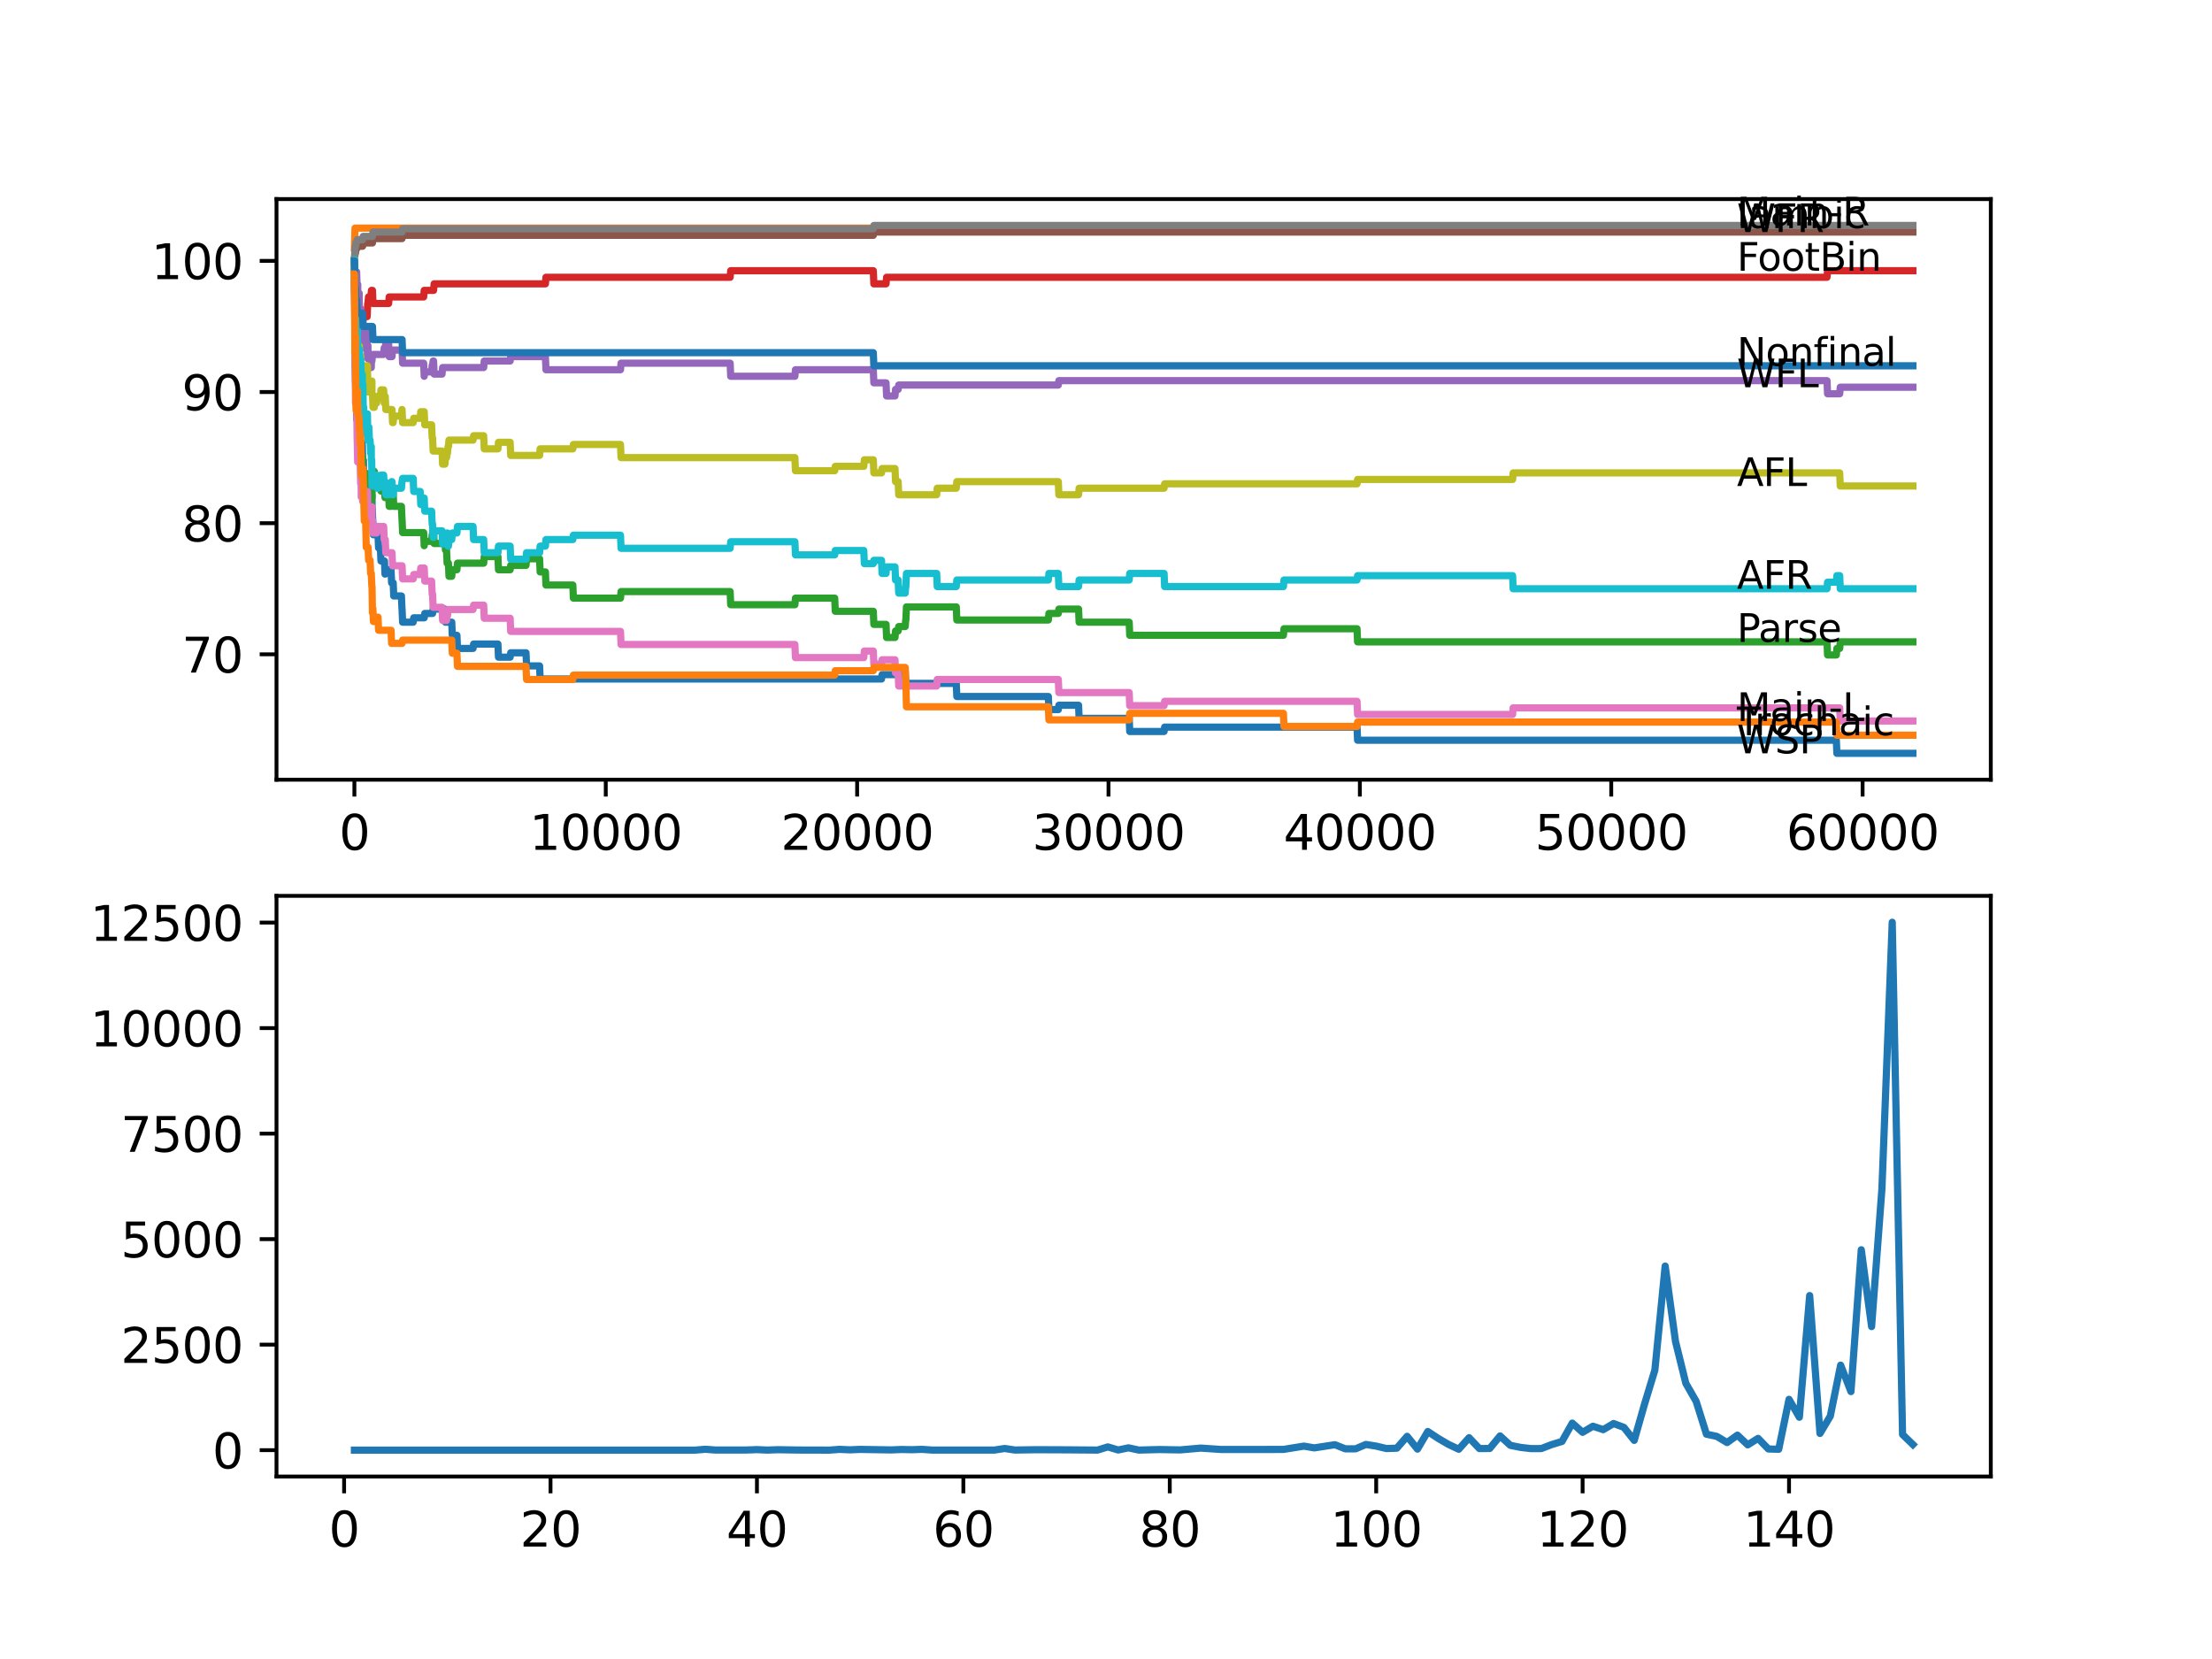 <?xml version="1.0" encoding="utf-8" standalone="no"?>
<!DOCTYPE svg PUBLIC "-//W3C//DTD SVG 1.1//EN"
  "http://www.w3.org/Graphics/SVG/1.1/DTD/svg11.dtd">
<svg xmlns:xlink="http://www.w3.org/1999/xlink" width="460.8pt" height="345.6pt" viewBox="0 0 460.8 345.6" xmlns="http://www.w3.org/2000/svg" version="1.1">
 <defs>
  <style type="text/css">*{stroke-linejoin: round; stroke-linecap: butt}</style>
 </defs>
 <g id="figure_1">
  <g id="patch_1">
   <path d="M 0 345.6 
L 460.8 345.6 
L 460.8 0 
L 0 0 
z
" style="fill: #ffffff"/>
  </g>
  <g id="axes_1">
   <g id="patch_2">
    <path d="M 57.6 162.432 
L 414.72 162.432 
L 414.72 41.472 
L 57.6 41.472 
z
" style="fill: #ffffff"/>
   </g>
   <g id="matplotlib.axis_1">
    <g id="xtick_1">
     <g id="line2d_1">
      <defs>
       <path id="mddf12d46fc" d="M 0 0 
L 0 3.5 
" style="stroke: #000000; stroke-width: 0.8"/>
      </defs>
      <g>
       <use xlink:href="#mddf12d46fc" x="73.827" y="162.432" style="stroke: #000000; stroke-width: 0.8"/>
      </g>
     </g>
     <g id="text_1">
      <!-- 0 -->
      <g transform="translate(70.646 177.03)scale(0.1 -0.1)">
       <defs>
        <path id="DejaVuSans-30" d="M 2034 4250 
Q 1547 4250 1301 3770 
Q 1056 3291 1056 2328 
Q 1056 1369 1301 889 
Q 1547 409 2034 409 
Q 2525 409 2770 889 
Q 3016 1369 3016 2328 
Q 3016 3291 2770 3770 
Q 2525 4250 2034 4250 
z
M 2034 4750 
Q 2819 4750 3233 4129 
Q 3647 3509 3647 2328 
Q 3647 1150 3233 529 
Q 2819 -91 2034 -91 
Q 1250 -91 836 529 
Q 422 1150 422 2328 
Q 422 3509 836 4129 
Q 1250 4750 2034 4750 
z
" transform="scale(0.016)"/>
       </defs>
       <use xlink:href="#DejaVuSans-30"/>
      </g>
     </g>
    </g>
    <g id="xtick_2">
     <g id="line2d_2">
      <g>
       <use xlink:href="#mddf12d46fc" x="126.192" y="162.432" style="stroke: #000000; stroke-width: 0.8"/>
      </g>
     </g>
     <g id="text_2">
      <!-- 10000 -->
      <g transform="translate(110.286 177.03)scale(0.1 -0.1)">
       <defs>
        <path id="DejaVuSans-31" d="M 794 531 
L 1825 531 
L 1825 4091 
L 703 3866 
L 703 4441 
L 1819 4666 
L 2450 4666 
L 2450 531 
L 3481 531 
L 3481 0 
L 794 0 
L 794 531 
z
" transform="scale(0.016)"/>
       </defs>
       <use xlink:href="#DejaVuSans-31"/>
       <use xlink:href="#DejaVuSans-30" x="63.623"/>
       <use xlink:href="#DejaVuSans-30" x="127.246"/>
       <use xlink:href="#DejaVuSans-30" x="190.869"/>
       <use xlink:href="#DejaVuSans-30" x="254.492"/>
      </g>
     </g>
    </g>
    <g id="xtick_3">
     <g id="line2d_3">
      <g>
       <use xlink:href="#mddf12d46fc" x="178.556" y="162.432" style="stroke: #000000; stroke-width: 0.8"/>
      </g>
     </g>
     <g id="text_3">
      <!-- 20000 -->
      <g transform="translate(162.65 177.03)scale(0.1 -0.1)">
       <defs>
        <path id="DejaVuSans-32" d="M 1228 531 
L 3431 531 
L 3431 0 
L 469 0 
L 469 531 
Q 828 903 1448 1529 
Q 2069 2156 2228 2338 
Q 2531 2678 2651 2914 
Q 2772 3150 2772 3378 
Q 2772 3750 2511 3984 
Q 2250 4219 1831 4219 
Q 1534 4219 1204 4116 
Q 875 4013 500 3803 
L 500 4441 
Q 881 4594 1212 4672 
Q 1544 4750 1819 4750 
Q 2544 4750 2975 4387 
Q 3406 4025 3406 3419 
Q 3406 3131 3298 2873 
Q 3191 2616 2906 2266 
Q 2828 2175 2409 1742 
Q 1991 1309 1228 531 
z
" transform="scale(0.016)"/>
       </defs>
       <use xlink:href="#DejaVuSans-32"/>
       <use xlink:href="#DejaVuSans-30" x="63.623"/>
       <use xlink:href="#DejaVuSans-30" x="127.246"/>
       <use xlink:href="#DejaVuSans-30" x="190.869"/>
       <use xlink:href="#DejaVuSans-30" x="254.492"/>
      </g>
     </g>
    </g>
    <g id="xtick_4">
     <g id="line2d_4">
      <g>
       <use xlink:href="#mddf12d46fc" x="230.921" y="162.432" style="stroke: #000000; stroke-width: 0.8"/>
      </g>
     </g>
     <g id="text_4">
      <!-- 30000 -->
      <g transform="translate(215.015 177.03)scale(0.1 -0.1)">
       <defs>
        <path id="DejaVuSans-33" d="M 2597 2516 
Q 3050 2419 3304 2112 
Q 3559 1806 3559 1356 
Q 3559 666 3084 287 
Q 2609 -91 1734 -91 
Q 1441 -91 1130 -33 
Q 819 25 488 141 
L 488 750 
Q 750 597 1062 519 
Q 1375 441 1716 441 
Q 2309 441 2620 675 
Q 2931 909 2931 1356 
Q 2931 1769 2642 2001 
Q 2353 2234 1838 2234 
L 1294 2234 
L 1294 2753 
L 1863 2753 
Q 2328 2753 2575 2939 
Q 2822 3125 2822 3475 
Q 2822 3834 2567 4026 
Q 2313 4219 1838 4219 
Q 1578 4219 1281 4162 
Q 984 4106 628 3988 
L 628 4550 
Q 988 4650 1302 4700 
Q 1616 4750 1894 4750 
Q 2613 4750 3031 4423 
Q 3450 4097 3450 3541 
Q 3450 3153 3228 2886 
Q 3006 2619 2597 2516 
z
" transform="scale(0.016)"/>
       </defs>
       <use xlink:href="#DejaVuSans-33"/>
       <use xlink:href="#DejaVuSans-30" x="63.623"/>
       <use xlink:href="#DejaVuSans-30" x="127.246"/>
       <use xlink:href="#DejaVuSans-30" x="190.869"/>
       <use xlink:href="#DejaVuSans-30" x="254.492"/>
      </g>
     </g>
    </g>
    <g id="xtick_5">
     <g id="line2d_5">
      <g>
       <use xlink:href="#mddf12d46fc" x="283.285" y="162.432" style="stroke: #000000; stroke-width: 0.8"/>
      </g>
     </g>
     <g id="text_5">
      <!-- 40000 -->
      <g transform="translate(267.379 177.03)scale(0.1 -0.1)">
       <defs>
        <path id="DejaVuSans-34" d="M 2419 4116 
L 825 1625 
L 2419 1625 
L 2419 4116 
z
M 2253 4666 
L 3047 4666 
L 3047 1625 
L 3713 1625 
L 3713 1100 
L 3047 1100 
L 3047 0 
L 2419 0 
L 2419 1100 
L 313 1100 
L 313 1709 
L 2253 4666 
z
" transform="scale(0.016)"/>
       </defs>
       <use xlink:href="#DejaVuSans-34"/>
       <use xlink:href="#DejaVuSans-30" x="63.623"/>
       <use xlink:href="#DejaVuSans-30" x="127.246"/>
       <use xlink:href="#DejaVuSans-30" x="190.869"/>
       <use xlink:href="#DejaVuSans-30" x="254.492"/>
      </g>
     </g>
    </g>
    <g id="xtick_6">
     <g id="line2d_6">
      <g>
       <use xlink:href="#mddf12d46fc" x="335.65" y="162.432" style="stroke: #000000; stroke-width: 0.8"/>
      </g>
     </g>
     <g id="text_6">
      <!-- 50000 -->
      <g transform="translate(319.744 177.03)scale(0.1 -0.1)">
       <defs>
        <path id="DejaVuSans-35" d="M 691 4666 
L 3169 4666 
L 3169 4134 
L 1269 4134 
L 1269 2991 
Q 1406 3038 1543 3061 
Q 1681 3084 1819 3084 
Q 2600 3084 3056 2656 
Q 3513 2228 3513 1497 
Q 3513 744 3044 326 
Q 2575 -91 1722 -91 
Q 1428 -91 1123 -41 
Q 819 9 494 109 
L 494 744 
Q 775 591 1075 516 
Q 1375 441 1709 441 
Q 2250 441 2565 725 
Q 2881 1009 2881 1497 
Q 2881 1984 2565 2268 
Q 2250 2553 1709 2553 
Q 1456 2553 1204 2497 
Q 953 2441 691 2322 
L 691 4666 
z
" transform="scale(0.016)"/>
       </defs>
       <use xlink:href="#DejaVuSans-35"/>
       <use xlink:href="#DejaVuSans-30" x="63.623"/>
       <use xlink:href="#DejaVuSans-30" x="127.246"/>
       <use xlink:href="#DejaVuSans-30" x="190.869"/>
       <use xlink:href="#DejaVuSans-30" x="254.492"/>
      </g>
     </g>
    </g>
    <g id="xtick_7">
     <g id="line2d_7">
      <g>
       <use xlink:href="#mddf12d46fc" x="388.014" y="162.432" style="stroke: #000000; stroke-width: 0.8"/>
      </g>
     </g>
     <g id="text_7">
      <!-- 60000 -->
      <g transform="translate(372.108 177.03)scale(0.1 -0.1)">
       <defs>
        <path id="DejaVuSans-36" d="M 2113 2584 
Q 1688 2584 1439 2293 
Q 1191 2003 1191 1497 
Q 1191 994 1439 701 
Q 1688 409 2113 409 
Q 2538 409 2786 701 
Q 3034 994 3034 1497 
Q 3034 2003 2786 2293 
Q 2538 2584 2113 2584 
z
M 3366 4563 
L 3366 3988 
Q 3128 4100 2886 4159 
Q 2644 4219 2406 4219 
Q 1781 4219 1451 3797 
Q 1122 3375 1075 2522 
Q 1259 2794 1537 2939 
Q 1816 3084 2150 3084 
Q 2853 3084 3261 2657 
Q 3669 2231 3669 1497 
Q 3669 778 3244 343 
Q 2819 -91 2113 -91 
Q 1303 -91 875 529 
Q 447 1150 447 2328 
Q 447 3434 972 4092 
Q 1497 4750 2381 4750 
Q 2619 4750 2861 4703 
Q 3103 4656 3366 4563 
z
" transform="scale(0.016)"/>
       </defs>
       <use xlink:href="#DejaVuSans-36"/>
       <use xlink:href="#DejaVuSans-30" x="63.623"/>
       <use xlink:href="#DejaVuSans-30" x="127.246"/>
       <use xlink:href="#DejaVuSans-30" x="190.869"/>
       <use xlink:href="#DejaVuSans-30" x="254.492"/>
      </g>
     </g>
    </g>
   </g>
   <g id="matplotlib.axis_2">
    <g id="ytick_1">
     <g id="line2d_8">
      <defs>
       <path id="m0ed1a5cbf9" d="M 0 0 
L -3.5 0 
" style="stroke: #000000; stroke-width: 0.8"/>
      </defs>
      <g>
       <use xlink:href="#m0ed1a5cbf9" x="57.6" y="136.307" style="stroke: #000000; stroke-width: 0.8"/>
      </g>
     </g>
     <g id="text_8">
      <!-- 70 -->
      <g transform="translate(37.875 140.106)scale(0.1 -0.1)">
       <defs>
        <path id="DejaVuSans-37" d="M 525 4666 
L 3525 4666 
L 3525 4397 
L 1831 0 
L 1172 0 
L 2766 4134 
L 525 4134 
L 525 4666 
z
" transform="scale(0.016)"/>
       </defs>
       <use xlink:href="#DejaVuSans-37"/>
       <use xlink:href="#DejaVuSans-30" x="63.623"/>
      </g>
     </g>
    </g>
    <g id="ytick_2">
     <g id="line2d_9">
      <g>
       <use xlink:href="#m0ed1a5cbf9" x="57.6" y="108.987" style="stroke: #000000; stroke-width: 0.8"/>
      </g>
     </g>
     <g id="text_9">
      <!-- 80 -->
      <g transform="translate(37.875 112.786)scale(0.1 -0.1)">
       <defs>
        <path id="DejaVuSans-38" d="M 2034 2216 
Q 1584 2216 1326 1975 
Q 1069 1734 1069 1313 
Q 1069 891 1326 650 
Q 1584 409 2034 409 
Q 2484 409 2743 651 
Q 3003 894 3003 1313 
Q 3003 1734 2745 1975 
Q 2488 2216 2034 2216 
z
M 1403 2484 
Q 997 2584 770 2862 
Q 544 3141 544 3541 
Q 544 4100 942 4425 
Q 1341 4750 2034 4750 
Q 2731 4750 3128 4425 
Q 3525 4100 3525 3541 
Q 3525 3141 3298 2862 
Q 3072 2584 2669 2484 
Q 3125 2378 3379 2068 
Q 3634 1759 3634 1313 
Q 3634 634 3220 271 
Q 2806 -91 2034 -91 
Q 1263 -91 848 271 
Q 434 634 434 1313 
Q 434 1759 690 2068 
Q 947 2378 1403 2484 
z
M 1172 3481 
Q 1172 3119 1398 2916 
Q 1625 2713 2034 2713 
Q 2441 2713 2670 2916 
Q 2900 3119 2900 3481 
Q 2900 3844 2670 4047 
Q 2441 4250 2034 4250 
Q 1625 4250 1398 4047 
Q 1172 3844 1172 3481 
z
" transform="scale(0.016)"/>
       </defs>
       <use xlink:href="#DejaVuSans-38"/>
       <use xlink:href="#DejaVuSans-30" x="63.623"/>
      </g>
     </g>
    </g>
    <g id="ytick_3">
     <g id="line2d_10">
      <g>
       <use xlink:href="#m0ed1a5cbf9" x="57.6" y="81.667" style="stroke: #000000; stroke-width: 0.8"/>
      </g>
     </g>
     <g id="text_10">
      <!-- 90 -->
      <g transform="translate(37.875 85.466)scale(0.1 -0.1)">
       <defs>
        <path id="DejaVuSans-39" d="M 703 97 
L 703 672 
Q 941 559 1184 500 
Q 1428 441 1663 441 
Q 2288 441 2617 861 
Q 2947 1281 2994 2138 
Q 2813 1869 2534 1725 
Q 2256 1581 1919 1581 
Q 1219 1581 811 2004 
Q 403 2428 403 3163 
Q 403 3881 828 4315 
Q 1253 4750 1959 4750 
Q 2769 4750 3195 4129 
Q 3622 3509 3622 2328 
Q 3622 1225 3098 567 
Q 2575 -91 1691 -91 
Q 1453 -91 1209 -44 
Q 966 3 703 97 
z
M 1959 2075 
Q 2384 2075 2632 2365 
Q 2881 2656 2881 3163 
Q 2881 3666 2632 3958 
Q 2384 4250 1959 4250 
Q 1534 4250 1286 3958 
Q 1038 3666 1038 3163 
Q 1038 2656 1286 2365 
Q 1534 2075 1959 2075 
z
" transform="scale(0.016)"/>
       </defs>
       <use xlink:href="#DejaVuSans-39"/>
       <use xlink:href="#DejaVuSans-30" x="63.623"/>
      </g>
     </g>
    </g>
    <g id="ytick_4">
     <g id="line2d_11">
      <g>
       <use xlink:href="#m0ed1a5cbf9" x="57.6" y="54.347" style="stroke: #000000; stroke-width: 0.8"/>
      </g>
     </g>
     <g id="text_11">
      <!-- 100 -->
      <g transform="translate(31.512 58.146)scale(0.1 -0.1)">
       <use xlink:href="#DejaVuSans-31"/>
       <use xlink:href="#DejaVuSans-30" x="63.623"/>
       <use xlink:href="#DejaVuSans-30" x="127.246"/>
      </g>
     </g>
    </g>
   </g>
   <g id="line2d_12">
    <path d="M 73.833 54.347 
L 73.838 54.347 
L 73.99 76.203 
L 74 76.203 
L 74.121 81.894 
L 74.152 81.894 
L 74.267 84.626 
L 74.283 84.626 
L 74.309 87.358 
L 74.398 86.812 
L 74.409 86.812 
L 74.466 85.901 
L 74.472 88.633 
L 74.508 88.633 
L 74.534 88.633 
L 74.65 87.723 
L 74.676 87.723 
L 74.791 90.455 
L 74.822 90.455 
L 74.938 93.187 
L 74.964 93.187 
L 75.021 92.276 
L 75.027 95.008 
L 75.063 95.008 
L 75.152 95.008 
L 75.278 92.276 
L 75.461 92.276 
L 75.576 96.829 
L 75.629 96.829 
L 75.713 95.919 
L 75.718 98.651 
L 75.728 98.651 
L 75.76 98.651 
L 75.77 101.383 
L 75.87 100.472 
L 76.194 100.472 
L 76.31 103.204 
L 76.619 103.204 
L 76.681 102.294 
L 76.687 105.026 
L 76.718 105.026 
L 77.095 105.026 
L 77.21 104.115 
L 77.43 104.115 
L 77.503 103.204 
L 77.509 105.936 
L 77.53 105.936 
L 77.545 105.936 
L 77.661 108.668 
L 77.676 108.668 
L 77.791 111.4 
L 78.75 111.4 
L 78.865 114.132 
L 79.247 114.132 
L 79.362 116.864 
L 80.09 116.864 
L 80.205 119.596 
L 80.253 119.596 
L 80.368 118.686 
L 81.462 118.686 
L 81.577 121.418 
L 81.907 121.418 
L 82.023 124.15 
L 83.625 124.15 
L 83.74 126.882 
L 83.756 126.882 
L 83.871 129.614 
L 86.07 129.614 
L 86.186 128.703 
L 88.369 128.703 
L 88.484 127.792 
L 90.113 127.792 
L 90.228 126.882 
L 92.684 126.882 
L 92.799 129.614 
L 94.108 129.614 
L 94.223 132.346 
L 95.187 132.346 
L 95.302 135.078 
L 98.544 135.078 
L 98.659 134.167 
L 103.728 134.167 
L 103.843 136.899 
L 106.273 136.899 
L 106.388 135.988 
L 109.577 135.988 
L 109.692 138.72 
L 112.404 138.72 
L 112.52 141.452 
L 183.636 141.452 
L 183.751 140.542 
L 187.102 140.542 
L 187.218 139.631 
L 188.563 139.631 
L 188.679 142.363 
L 199.209 142.363 
L 199.324 145.095 
L 218.39 145.095 
L 218.505 147.827 
L 220.464 147.827 
L 220.579 146.916 
L 224.684 146.916 
L 224.8 149.648 
L 235.231 149.648 
L 235.346 152.38 
L 242.499 152.38 
L 242.614 151.47 
L 282.694 151.47 
L 282.809 154.202 
L 382.542 154.202 
L 382.657 156.934 
L 398.487 156.934 
L 398.487 156.934 
" clip-path="url(#p604f4a0c46)" style="fill: none; stroke: #1f77b4; stroke-width: 1.5; stroke-linecap: square"/>
   </g>
   <g id="line2d_13">
    <path d="M 73.833 51.615 
L 73.958 47.517 
L 398.487 47.517 
L 398.487 47.517 
" clip-path="url(#p604f4a0c46)" style="fill: none; stroke: #ff7f0e; stroke-width: 1.5; stroke-linecap: square"/>
   </g>
   <g id="line2d_14">
    <path d="M 73.833 54.347 
L 73.958 63.226 
L 73.979 63.226 
L 74.1 70.056 
L 74.131 70.056 
L 74.136 68.69 
L 74.163 72.788 
L 74.231 72.788 
L 74.267 72.788 
L 74.309 80.984 
L 74.388 79.071 
L 74.398 79.071 
L 74.513 83.625 
L 74.529 83.625 
L 74.534 86.357 
L 74.639 85.446 
L 74.676 85.446 
L 74.77 88.178 
L 74.786 86.812 
L 74.822 86.812 
L 74.88 92.276 
L 74.938 90.91 
L 74.964 90.91 
L 75.021 89.999 
L 75.027 92.731 
L 75.063 92.731 
L 75.121 92.731 
L 75.152 95.463 
L 75.178 92.276 
L 75.236 95.008 
L 75.461 95.008 
L 75.582 100.472 
L 75.629 100.472 
L 75.639 99.561 
L 75.718 103.66 
L 75.76 103.66 
L 75.875 101.383 
L 76.173 101.383 
L 76.294 98.651 
L 76.482 98.651 
L 76.54 104.115 
L 76.598 102.749 
L 76.619 102.749 
L 76.65 101.838 
L 76.655 104.57 
L 76.723 103.204 
L 77.095 103.204 
L 77.21 102.294 
L 77.263 102.294 
L 77.346 105.026 
L 77.373 103.66 
L 77.483 103.66 
L 77.608 99.561 
L 77.676 99.561 
L 77.791 98.195 
L 77.964 98.195 
L 78.079 100.927 
L 78.75 100.927 
L 78.865 99.561 
L 79.247 99.561 
L 79.362 102.294 
L 79.923 102.294 
L 80.038 100.927 
L 80.09 100.927 
L 80.205 103.66 
L 80.253 103.66 
L 80.368 102.749 
L 80.96 102.749 
L 81.075 105.481 
L 81.462 105.481 
L 81.577 104.115 
L 81.661 104.115 
L 81.776 102.749 
L 81.907 102.749 
L 82.023 105.481 
L 83.625 105.481 
L 83.74 108.213 
L 83.756 108.213 
L 83.871 110.945 
L 88.254 110.945 
L 88.369 113.677 
L 88.484 112.766 
L 89.914 112.766 
L 90.029 111.4 
L 90.113 111.4 
L 90.228 110.49 
L 90.322 110.49 
L 90.438 113.222 
L 92.087 113.222 
L 92.202 111.856 
L 92.684 111.856 
L 92.799 114.588 
L 93.024 114.588 
L 93.14 117.32 
L 93.417 117.32 
L 93.532 120.052 
L 94.108 120.052 
L 94.223 118.686 
L 95.187 118.686 
L 95.302 117.32 
L 100.759 117.32 
L 100.874 115.954 
L 103.728 115.954 
L 103.843 118.686 
L 106.273 118.686 
L 106.388 117.775 
L 109.577 117.775 
L 109.692 116.409 
L 112.404 116.409 
L 112.52 119.141 
L 113.619 119.141 
L 113.734 121.873 
L 119.332 121.873 
L 119.447 124.605 
L 129.261 124.605 
L 129.376 123.239 
L 152.102 123.239 
L 152.217 125.971 
L 165.591 125.971 
L 165.706 124.605 
L 173.886 124.605 
L 174.001 127.337 
L 181.923 127.337 
L 182.039 130.069 
L 184.578 130.069 
L 184.694 132.801 
L 186.443 132.801 
L 186.558 131.435 
L 187.102 131.435 
L 187.218 130.524 
L 188.563 130.524 
L 188.679 129.158 
L 188.71 129.158 
L 188.83 126.426 
L 199.209 126.426 
L 199.324 129.158 
L 218.39 129.158 
L 218.505 127.792 
L 220.464 127.792 
L 220.579 126.882 
L 224.684 126.882 
L 224.8 129.614 
L 235.231 129.614 
L 235.346 132.346 
L 267.361 132.346 
L 267.477 130.98 
L 282.694 130.98 
L 282.809 133.712 
L 380.6 133.712 
L 380.715 136.444 
L 382.542 136.444 
L 382.657 135.078 
L 383.244 135.078 
L 383.359 133.712 
L 398.487 133.712 
L 398.487 133.712 
" clip-path="url(#p604f4a0c46)" style="fill: none; stroke: #2ca02c; stroke-width: 1.5; stroke-linecap: square"/>
   </g>
   <g id="line2d_15">
    <path d="M 73.833 54.347 
L 73.958 64.592 
L 74.016 64.592 
L 74.037 67.324 
L 74.126 65.958 
L 74.283 65.958 
L 74.398 70.056 
L 74.466 70.056 
L 74.482 69.373 
L 74.487 72.105 
L 74.571 70.739 
L 74.822 70.739 
L 74.88 68.69 
L 74.885 71.422 
L 74.927 71.422 
L 75.121 71.422 
L 75.268 66.641 
L 75.639 66.641 
L 75.755 65.958 
L 76.482 65.958 
L 76.603 63.226 
L 76.65 63.226 
L 76.765 61.86 
L 77.263 61.86 
L 77.378 60.494 
L 77.587 60.494 
L 77.702 63.226 
L 80.96 63.226 
L 81.075 61.86 
L 88.254 61.86 
L 88.369 60.494 
L 90.322 60.494 
L 90.438 59.128 
L 113.619 59.128 
L 113.734 57.762 
L 152.102 57.762 
L 152.217 56.396 
L 181.923 56.396 
L 182.039 59.128 
L 184.578 59.128 
L 184.694 57.762 
L 380.6 57.762 
L 380.715 56.396 
L 398.487 56.396 
L 398.487 56.396 
" clip-path="url(#p604f4a0c46)" style="fill: none; stroke: #d62728; stroke-width: 1.5; stroke-linecap: square"/>
   </g>
   <g id="line2d_16">
    <path d="M 73.833 54.347 
L 73.89 61.177 
L 73.948 58.445 
L 74 58.445 
L 74.016 61.177 
L 74.063 57.989 
L 74.11 57.989 
L 74.131 57.989 
L 74.246 56.623 
L 74.294 56.623 
L 74.409 60.175 
L 74.472 61.996 
L 74.524 59.264 
L 74.529 59.264 
L 74.534 61.996 
L 74.639 61.086 
L 74.822 61.086 
L 74.88 66.55 
L 74.938 65.184 
L 74.964 65.184 
L 75.079 64.273 
L 75.121 64.273 
L 75.236 67.916 
L 75.54 67.916 
L 75.655 72.469 
L 75.681 72.469 
L 75.796 70.192 
L 76.173 70.192 
L 76.289 68.826 
L 76.482 68.826 
L 76.54 74.29 
L 76.598 72.924 
L 76.619 72.924 
L 76.65 72.014 
L 76.655 74.746 
L 76.718 74.746 
L 77.095 74.746 
L 77.21 73.835 
L 77.263 73.835 
L 77.346 76.567 
L 77.373 75.201 
L 77.483 75.201 
L 77.598 73.835 
L 79.923 73.835 
L 80.038 72.469 
L 80.253 72.469 
L 80.368 71.558 
L 80.96 71.558 
L 81.075 74.29 
L 81.661 74.29 
L 81.776 72.924 
L 83.756 72.924 
L 83.871 75.656 
L 88.254 75.656 
L 88.369 78.388 
L 88.484 77.478 
L 89.914 77.478 
L 90.029 76.112 
L 90.113 76.112 
L 90.228 75.201 
L 90.322 75.201 
L 90.438 77.933 
L 92.087 77.933 
L 92.202 76.567 
L 100.759 76.567 
L 100.874 75.201 
L 106.273 75.201 
L 106.388 74.29 
L 113.619 74.29 
L 113.734 77.022 
L 129.261 77.022 
L 129.376 75.656 
L 152.102 75.656 
L 152.217 78.388 
L 165.591 78.388 
L 165.706 77.022 
L 181.923 77.022 
L 182.039 79.754 
L 184.578 79.754 
L 184.694 82.486 
L 186.443 82.486 
L 186.558 81.12 
L 187.102 81.12 
L 187.218 80.21 
L 220.464 80.21 
L 220.579 79.299 
L 380.6 79.299 
L 380.715 82.031 
L 383.244 82.031 
L 383.359 80.665 
L 398.487 80.665 
L 398.487 80.665 
" clip-path="url(#p604f4a0c46)" style="fill: none; stroke: #9467bd; stroke-width: 1.5; stroke-linecap: square"/>
   </g>
   <g id="line2d_17">
    <path d="M 73.833 54.347 
L 73.848 54.347 
L 73.969 52.753 
L 74.047 52.753 
L 74.163 51.842 
L 74.309 51.842 
L 74.424 51.296 
L 75.54 51.296 
L 75.655 50.613 
L 77.587 50.613 
L 77.702 49.702 
L 83.756 49.702 
L 83.871 49.019 
L 181.923 49.019 
L 182.039 48.336 
L 398.487 48.336 
L 398.487 48.336 
" clip-path="url(#p604f4a0c46)" style="fill: none; stroke: #8c564b; stroke-width: 1.5; stroke-linecap: square"/>
   </g>
   <g id="line2d_18">
    <path d="M 73.833 54.347 
L 73.985 76.43 
L 74.016 76.43 
L 74.063 83.943 
L 74.136 82.35 
L 74.257 80.528 
L 74.267 80.528 
L 74.398 91.457 
L 74.409 91.457 
L 74.508 96.238 
L 74.524 95.327 
L 74.634 95.327 
L 74.749 93.961 
L 74.822 93.961 
L 74.88 93.278 
L 74.885 96.01 
L 74.917 96.01 
L 75.021 96.01 
L 75.137 100.791 
L 75.241 100.791 
L 75.252 103.523 
L 75.351 102.612 
L 75.477 102.612 
L 75.54 101.702 
L 75.545 104.434 
L 75.576 104.434 
L 75.597 104.434 
L 75.713 102.385 
L 76.54 102.385 
L 76.66 107.849 
L 76.838 107.849 
L 76.954 106.483 
L 77.43 106.483 
L 77.483 105.572 
L 77.488 108.304 
L 77.53 108.304 
L 77.587 108.304 
L 77.702 111.036 
L 78.467 111.036 
L 78.582 109.67 
L 79.923 109.67 
L 80.038 112.402 
L 80.253 112.402 
L 80.368 115.134 
L 81.661 115.134 
L 81.776 117.866 
L 83.756 117.866 
L 83.871 120.598 
L 86.07 120.598 
L 86.186 119.687 
L 87.537 119.687 
L 87.652 118.321 
L 88.369 118.321 
L 88.484 121.053 
L 89.914 121.053 
L 90.029 123.785 
L 90.113 123.785 
L 90.228 126.517 
L 92.087 126.517 
L 92.202 129.249 
L 93.024 129.249 
L 93.14 128.339 
L 93.218 128.339 
L 93.333 126.973 
L 98.544 126.973 
L 98.659 126.062 
L 100.759 126.062 
L 100.874 128.794 
L 106.273 128.794 
L 106.388 131.526 
L 129.261 131.526 
L 129.376 134.258 
L 165.591 134.258 
L 165.706 136.99 
L 179.944 136.99 
L 180.059 135.624 
L 181.923 135.624 
L 182.039 138.356 
L 183.636 138.356 
L 183.751 137.445 
L 186.443 137.445 
L 186.558 140.177 
L 187.102 140.177 
L 187.218 142.909 
L 195.125 142.909 
L 195.24 141.543 
L 220.464 141.543 
L 220.579 144.275 
L 235.231 144.275 
L 235.346 147.007 
L 242.499 147.007 
L 242.614 146.097 
L 282.694 146.097 
L 282.809 148.829 
L 315.102 148.829 
L 315.217 147.463 
L 383.244 147.463 
L 383.359 150.195 
L 398.487 150.195 
L 398.487 150.195 
" clip-path="url(#p604f4a0c46)" style="fill: none; stroke: #e377c2; stroke-width: 1.5; stroke-linecap: square"/>
   </g>
   <g id="line2d_19">
    <path d="M 73.833 54.347 
L 73.953 51.387 
L 74.047 51.387 
L 74.163 50.476 
L 74.309 50.476 
L 74.424 49.93 
L 75.54 49.93 
L 75.655 49.247 
L 77.587 49.247 
L 77.702 48.336 
L 83.756 48.336 
L 83.871 47.653 
L 181.923 47.653 
L 182.039 46.97 
L 398.487 46.97 
L 398.487 46.97 
" clip-path="url(#p604f4a0c46)" style="fill: none; stroke: #7f7f7f; stroke-width: 1.5; stroke-linecap: square"/>
   </g>
   <g id="line2d_20">
    <path d="M 73.833 54.347 
L 73.948 67.551 
L 73.964 65.275 
L 73.979 65.275 
L 74.016 64.364 
L 74.053 69.145 
L 74.058 69.145 
L 74.063 71.877 
L 74.163 66.185 
L 74.309 66.185 
L 74.435 74.381 
L 74.466 74.381 
L 74.482 73.698 
L 74.487 76.43 
L 74.566 75.52 
L 74.634 75.52 
L 74.754 72.788 
L 74.822 72.788 
L 74.88 72.105 
L 74.885 74.837 
L 74.917 74.837 
L 75.121 74.837 
L 75.131 74.154 
L 75.137 76.886 
L 75.215 76.886 
L 75.241 76.886 
L 75.252 79.618 
L 75.351 78.707 
L 75.461 78.707 
L 75.54 76.886 
L 75.545 79.618 
L 75.566 79.618 
L 75.597 79.618 
L 75.718 76.203 
L 76.54 76.203 
L 76.66 81.667 
L 76.838 81.667 
L 76.954 80.301 
L 77.43 80.301 
L 77.483 79.39 
L 77.488 82.122 
L 77.53 82.122 
L 77.587 82.122 
L 77.702 84.854 
L 77.964 84.854 
L 78.079 83.943 
L 78.467 83.943 
L 78.582 82.577 
L 79.247 82.577 
L 79.362 81.211 
L 79.923 81.211 
L 80.038 83.943 
L 80.09 83.943 
L 80.205 82.577 
L 80.253 82.577 
L 80.368 85.309 
L 81.661 85.309 
L 81.776 88.041 
L 81.907 88.041 
L 82.023 86.675 
L 83.625 86.675 
L 83.74 85.309 
L 83.756 85.309 
L 83.871 88.041 
L 86.07 88.041 
L 86.186 87.131 
L 87.537 87.131 
L 87.652 85.765 
L 88.369 85.765 
L 88.484 88.497 
L 89.914 88.497 
L 90.029 91.229 
L 90.113 91.229 
L 90.228 93.961 
L 92.087 93.961 
L 92.202 96.693 
L 92.684 96.693 
L 92.799 95.327 
L 93.024 95.327 
L 93.14 94.416 
L 93.218 94.416 
L 93.333 93.05 
L 93.417 93.05 
L 93.532 91.684 
L 98.544 91.684 
L 98.659 90.774 
L 100.759 90.774 
L 100.874 93.506 
L 103.728 93.506 
L 103.843 92.14 
L 106.273 92.14 
L 106.388 94.872 
L 112.404 94.872 
L 112.52 93.506 
L 119.332 93.506 
L 119.447 92.595 
L 129.261 92.595 
L 129.376 95.327 
L 165.591 95.327 
L 165.706 98.059 
L 173.886 98.059 
L 174.001 97.148 
L 179.944 97.148 
L 180.059 95.782 
L 181.923 95.782 
L 182.039 98.514 
L 183.636 98.514 
L 183.751 97.604 
L 186.443 97.604 
L 186.558 100.336 
L 187.102 100.336 
L 187.218 103.068 
L 195.125 103.068 
L 195.24 101.702 
L 199.209 101.702 
L 199.324 100.336 
L 220.464 100.336 
L 220.579 103.068 
L 224.684 103.068 
L 224.8 101.702 
L 242.499 101.702 
L 242.614 100.791 
L 282.694 100.791 
L 282.809 99.88 
L 315.102 99.88 
L 315.217 98.514 
L 383.244 98.514 
L 383.359 101.246 
L 398.487 101.246 
L 398.487 101.246 
" clip-path="url(#p604f4a0c46)" style="fill: none; stroke: #bcbd22; stroke-width: 1.5; stroke-linecap: square"/>
   </g>
   <g id="line2d_21">
    <path d="M 73.833 54.347 
L 73.843 54.347 
L 73.937 66.185 
L 73.864 54.119 
L 73.969 62.543 
L 73.979 62.543 
L 74.016 60.266 
L 74.058 65.047 
L 74.068 70.511 
L 74.168 66.868 
L 74.267 66.868 
L 74.309 62.77 
L 74.335 68.234 
L 74.372 68.234 
L 74.398 68.234 
L 74.409 66.868 
L 74.487 71.649 
L 74.493 71.649 
L 74.498 71.649 
L 74.613 74.837 
L 74.634 74.837 
L 74.676 77.569 
L 74.744 76.203 
L 74.77 76.203 
L 74.88 72.788 
L 75 78.252 
L 75.021 78.252 
L 75.142 74.837 
L 75.152 74.837 
L 75.268 78.935 
L 75.461 78.935 
L 75.477 78.024 
L 75.482 80.756 
L 75.561 80.073 
L 75.597 80.073 
L 75.713 87.586 
L 75.718 86.22 
L 75.76 86.22 
L 75.77 84.854 
L 75.775 87.586 
L 75.864 87.586 
L 76.173 87.586 
L 76.194 90.318 
L 76.283 88.952 
L 76.482 88.952 
L 76.54 86.22 
L 76.592 88.952 
L 76.619 88.952 
L 76.65 91.684 
L 76.728 88.952 
L 76.838 88.952 
L 76.954 91.684 
L 77.095 91.684 
L 77.21 94.416 
L 77.263 94.416 
L 77.346 93.05 
L 77.352 95.782 
L 77.367 95.782 
L 77.43 95.782 
L 77.503 101.246 
L 77.545 99.88 
L 77.587 98.514 
L 77.592 101.246 
L 77.65 101.246 
L 77.676 101.246 
L 77.791 99.88 
L 77.964 99.88 
L 78.079 98.97 
L 78.467 98.97 
L 78.582 101.702 
L 78.75 101.702 
L 78.865 100.336 
L 79.247 100.336 
L 79.362 98.97 
L 79.923 98.97 
L 80.038 101.702 
L 80.09 101.702 
L 80.205 100.336 
L 80.253 100.336 
L 80.368 103.068 
L 80.96 103.068 
L 81.075 101.702 
L 81.462 101.702 
L 81.577 100.336 
L 81.661 100.336 
L 81.776 103.068 
L 81.907 103.068 
L 82.023 101.702 
L 83.625 101.702 
L 83.74 100.336 
L 83.756 100.336 
L 83.871 99.653 
L 86.07 99.653 
L 86.186 102.385 
L 87.537 102.385 
L 87.652 105.117 
L 88.254 105.117 
L 88.369 103.751 
L 88.484 106.483 
L 89.914 106.483 
L 90.029 109.215 
L 90.113 109.215 
L 90.228 111.947 
L 90.322 111.947 
L 90.438 110.581 
L 92.087 110.581 
L 92.202 113.313 
L 92.684 113.313 
L 92.799 111.947 
L 93.024 111.947 
L 93.14 111.036 
L 93.218 111.036 
L 93.333 113.768 
L 93.417 113.768 
L 93.532 112.402 
L 94.108 112.402 
L 94.223 111.036 
L 95.187 111.036 
L 95.302 109.67 
L 98.544 109.67 
L 98.659 112.402 
L 100.759 112.402 
L 100.874 115.134 
L 103.728 115.134 
L 103.843 113.768 
L 106.273 113.768 
L 106.388 116.5 
L 109.577 116.5 
L 109.692 115.134 
L 112.404 115.134 
L 112.52 113.768 
L 113.619 113.768 
L 113.734 112.402 
L 119.332 112.402 
L 119.447 111.491 
L 129.261 111.491 
L 129.376 114.223 
L 152.102 114.223 
L 152.217 112.857 
L 165.591 112.857 
L 165.706 115.589 
L 173.886 115.589 
L 174.001 114.679 
L 179.944 114.679 
L 180.059 117.411 
L 181.923 117.411 
L 182.039 116.728 
L 183.636 116.728 
L 183.751 119.46 
L 184.578 119.46 
L 184.694 118.094 
L 186.443 118.094 
L 186.558 120.826 
L 187.102 120.826 
L 187.218 123.558 
L 188.563 123.558 
L 188.679 122.192 
L 188.71 122.192 
L 188.83 119.46 
L 195.125 119.46 
L 195.24 122.192 
L 199.209 122.192 
L 199.324 120.826 
L 218.39 120.826 
L 218.505 119.46 
L 220.464 119.46 
L 220.579 122.192 
L 224.684 122.192 
L 224.8 120.826 
L 235.231 120.826 
L 235.346 119.46 
L 242.499 119.46 
L 242.614 122.192 
L 267.361 122.192 
L 267.477 120.826 
L 282.694 120.826 
L 282.809 119.915 
L 315.102 119.915 
L 315.217 122.647 
L 380.6 122.647 
L 380.715 121.281 
L 382.542 121.281 
L 382.657 119.915 
L 383.244 119.915 
L 383.359 122.647 
L 398.487 122.647 
L 398.487 122.647 
" clip-path="url(#p604f4a0c46)" style="fill: none; stroke: #17becf; stroke-width: 1.5; stroke-linecap: square"/>
   </g>
   <g id="line2d_22">
    <path d="M 73.833 54.347 
L 73.848 54.347 
L 73.969 59.811 
L 74.047 59.811 
L 74.163 62.543 
L 74.309 62.543 
L 74.424 65.275 
L 75.54 65.275 
L 75.655 68.007 
L 77.587 68.007 
L 77.702 70.739 
L 83.756 70.739 
L 83.871 73.471 
L 181.923 73.471 
L 182.039 76.203 
L 398.487 76.203 
L 398.487 76.203 
" clip-path="url(#p604f4a0c46)" style="fill: none; stroke: #1f77b4; stroke-width: 1.5; stroke-linecap: square"/>
   </g>
   <g id="line2d_23">
    <path d="M 73.833 57.079 
L 73.838 57.079 
L 73.937 73.698 
L 73.974 72.332 
L 73.979 72.332 
L 74.037 70.056 
L 74.053 75.52 
L 74.178 85.537 
L 74.267 85.537 
L 74.388 82.805 
L 74.398 82.805 
L 74.498 81.439 
L 74.503 84.171 
L 74.534 84.171 
L 74.65 86.903 
L 74.77 86.903 
L 74.885 89.635 
L 74.964 89.635 
L 75.021 92.367 
L 75.074 91.001 
L 75.152 91.001 
L 75.278 99.197 
L 75.461 99.197 
L 75.576 97.604 
L 75.629 97.604 
L 75.749 103.068 
L 75.76 103.068 
L 75.88 108.532 
L 76.173 108.532 
L 76.294 113.996 
L 76.681 113.996 
L 76.797 116.728 
L 77.095 116.728 
L 77.21 119.46 
L 77.346 119.46 
L 77.462 122.192 
L 77.503 122.192 
L 77.587 127.656 
L 77.619 126.745 
L 77.676 126.745 
L 77.791 129.477 
L 77.964 129.477 
L 78.079 128.566 
L 78.75 128.566 
L 78.865 131.298 
L 81.462 131.298 
L 81.577 134.03 
L 83.756 134.03 
L 83.871 133.347 
L 94.108 133.347 
L 94.223 136.079 
L 95.187 136.079 
L 95.302 138.811 
L 109.577 138.811 
L 109.692 141.543 
L 119.332 141.543 
L 119.447 140.633 
L 173.886 140.633 
L 174.001 139.722 
L 181.923 139.722 
L 182.039 139.039 
L 188.563 139.039 
L 188.679 141.771 
L 188.71 141.771 
L 188.83 147.235 
L 218.39 147.235 
L 218.505 149.967 
L 235.231 149.967 
L 235.346 148.601 
L 267.361 148.601 
L 267.477 151.333 
L 282.694 151.333 
L 282.809 150.423 
L 382.542 150.423 
L 382.657 153.155 
L 398.487 153.155 
L 398.487 153.155 
" clip-path="url(#p604f4a0c46)" style="fill: none; stroke: #ff7f0e; stroke-width: 1.5; stroke-linecap: square"/>
   </g>
   <g id="patch_3">
    <path d="M 57.6 162.432 
L 57.6 41.472 
" style="fill: none; stroke: #000000; stroke-width: 0.8; stroke-linejoin: miter; stroke-linecap: square"/>
   </g>
   <g id="patch_4">
    <path d="M 414.72 162.432 
L 414.72 41.472 
" style="fill: none; stroke: #000000; stroke-width: 0.8; stroke-linejoin: miter; stroke-linecap: square"/>
   </g>
   <g id="patch_5">
    <path d="M 57.6 162.432 
L 414.72 162.432 
" style="fill: none; stroke: #000000; stroke-width: 0.8; stroke-linejoin: miter; stroke-linecap: square"/>
   </g>
   <g id="patch_6">
    <path d="M 57.6 41.472 
L 414.72 41.472 
" style="fill: none; stroke: #000000; stroke-width: 0.8; stroke-linejoin: miter; stroke-linecap: square"/>
   </g>
   <g id="text_12">
    <!-- WSP -->
    <g transform="translate(361.832 156.934)scale(0.08 -0.08)">
     <defs>
      <path id="DejaVuSans-57" d="M 213 4666 
L 850 4666 
L 1831 722 
L 2809 4666 
L 3519 4666 
L 4500 722 
L 5478 4666 
L 6119 4666 
L 4947 0 
L 4153 0 
L 3169 4050 
L 2175 0 
L 1381 0 
L 213 4666 
z
" transform="scale(0.016)"/>
      <path id="DejaVuSans-53" d="M 3425 4513 
L 3425 3897 
Q 3066 4069 2747 4153 
Q 2428 4238 2131 4238 
Q 1616 4238 1336 4038 
Q 1056 3838 1056 3469 
Q 1056 3159 1242 3001 
Q 1428 2844 1947 2747 
L 2328 2669 
Q 3034 2534 3370 2195 
Q 3706 1856 3706 1288 
Q 3706 609 3251 259 
Q 2797 -91 1919 -91 
Q 1588 -91 1214 -16 
Q 841 59 441 206 
L 441 856 
Q 825 641 1194 531 
Q 1563 422 1919 422 
Q 2459 422 2753 634 
Q 3047 847 3047 1241 
Q 3047 1584 2836 1778 
Q 2625 1972 2144 2069 
L 1759 2144 
Q 1053 2284 737 2584 
Q 422 2884 422 3419 
Q 422 4038 858 4394 
Q 1294 4750 2059 4750 
Q 2388 4750 2728 4690 
Q 3069 4631 3425 4513 
z
" transform="scale(0.016)"/>
      <path id="DejaVuSans-50" d="M 1259 4147 
L 1259 2394 
L 2053 2394 
Q 2494 2394 2734 2622 
Q 2975 2850 2975 3272 
Q 2975 3691 2734 3919 
Q 2494 4147 2053 4147 
L 1259 4147 
z
M 628 4666 
L 2053 4666 
Q 2838 4666 3239 4311 
Q 3641 3956 3641 3272 
Q 3641 2581 3239 2228 
Q 2838 1875 2053 1875 
L 1259 1875 
L 1259 0 
L 628 0 
L 628 4666 
z
" transform="scale(0.016)"/>
     </defs>
     <use xlink:href="#DejaVuSans-57"/>
     <use xlink:href="#DejaVuSans-53" x="98.877"/>
     <use xlink:href="#DejaVuSans-50" x="162.354"/>
    </g>
   </g>
   <g id="text_13">
    <!-- Iambic -->
    <g transform="translate(361.832 47.517)scale(0.08 -0.08)">
     <defs>
      <path id="DejaVuSans-49" d="M 628 4666 
L 1259 4666 
L 1259 0 
L 628 0 
L 628 4666 
z
" transform="scale(0.016)"/>
      <path id="DejaVuSans-61" d="M 2194 1759 
Q 1497 1759 1228 1600 
Q 959 1441 959 1056 
Q 959 750 1161 570 
Q 1363 391 1709 391 
Q 2188 391 2477 730 
Q 2766 1069 2766 1631 
L 2766 1759 
L 2194 1759 
z
M 3341 1997 
L 3341 0 
L 2766 0 
L 2766 531 
Q 2569 213 2275 61 
Q 1981 -91 1556 -91 
Q 1019 -91 701 211 
Q 384 513 384 1019 
Q 384 1609 779 1909 
Q 1175 2209 1959 2209 
L 2766 2209 
L 2766 2266 
Q 2766 2663 2505 2880 
Q 2244 3097 1772 3097 
Q 1472 3097 1187 3025 
Q 903 2953 641 2809 
L 641 3341 
Q 956 3463 1253 3523 
Q 1550 3584 1831 3584 
Q 2591 3584 2966 3190 
Q 3341 2797 3341 1997 
z
" transform="scale(0.016)"/>
      <path id="DejaVuSans-6d" d="M 3328 2828 
Q 3544 3216 3844 3400 
Q 4144 3584 4550 3584 
Q 5097 3584 5394 3201 
Q 5691 2819 5691 2113 
L 5691 0 
L 5113 0 
L 5113 2094 
Q 5113 2597 4934 2840 
Q 4756 3084 4391 3084 
Q 3944 3084 3684 2787 
Q 3425 2491 3425 1978 
L 3425 0 
L 2847 0 
L 2847 2094 
Q 2847 2600 2669 2842 
Q 2491 3084 2119 3084 
Q 1678 3084 1418 2786 
Q 1159 2488 1159 1978 
L 1159 0 
L 581 0 
L 581 3500 
L 1159 3500 
L 1159 2956 
Q 1356 3278 1631 3431 
Q 1906 3584 2284 3584 
Q 2666 3584 2933 3390 
Q 3200 3197 3328 2828 
z
" transform="scale(0.016)"/>
      <path id="DejaVuSans-62" d="M 3116 1747 
Q 3116 2381 2855 2742 
Q 2594 3103 2138 3103 
Q 1681 3103 1420 2742 
Q 1159 2381 1159 1747 
Q 1159 1113 1420 752 
Q 1681 391 2138 391 
Q 2594 391 2855 752 
Q 3116 1113 3116 1747 
z
M 1159 2969 
Q 1341 3281 1617 3432 
Q 1894 3584 2278 3584 
Q 2916 3584 3314 3078 
Q 3713 2572 3713 1747 
Q 3713 922 3314 415 
Q 2916 -91 2278 -91 
Q 1894 -91 1617 61 
Q 1341 213 1159 525 
L 1159 0 
L 581 0 
L 581 4863 
L 1159 4863 
L 1159 2969 
z
" transform="scale(0.016)"/>
      <path id="DejaVuSans-69" d="M 603 3500 
L 1178 3500 
L 1178 0 
L 603 0 
L 603 3500 
z
M 603 4863 
L 1178 4863 
L 1178 4134 
L 603 4134 
L 603 4863 
z
" transform="scale(0.016)"/>
      <path id="DejaVuSans-63" d="M 3122 3366 
L 3122 2828 
Q 2878 2963 2633 3030 
Q 2388 3097 2138 3097 
Q 1578 3097 1268 2742 
Q 959 2388 959 1747 
Q 959 1106 1268 751 
Q 1578 397 2138 397 
Q 2388 397 2633 464 
Q 2878 531 3122 666 
L 3122 134 
Q 2881 22 2623 -34 
Q 2366 -91 2075 -91 
Q 1284 -91 818 406 
Q 353 903 353 1747 
Q 353 2603 823 3093 
Q 1294 3584 2113 3584 
Q 2378 3584 2631 3529 
Q 2884 3475 3122 3366 
z
" transform="scale(0.016)"/>
     </defs>
     <use xlink:href="#DejaVuSans-49"/>
     <use xlink:href="#DejaVuSans-61" x="29.492"/>
     <use xlink:href="#DejaVuSans-6d" x="90.771"/>
     <use xlink:href="#DejaVuSans-62" x="188.184"/>
     <use xlink:href="#DejaVuSans-69" x="251.66"/>
     <use xlink:href="#DejaVuSans-63" x="279.443"/>
    </g>
   </g>
   <g id="text_14">
    <!-- Parse -->
    <g transform="translate(361.832 133.712)scale(0.08 -0.08)">
     <defs>
      <path id="DejaVuSans-72" d="M 2631 2963 
Q 2534 3019 2420 3045 
Q 2306 3072 2169 3072 
Q 1681 3072 1420 2755 
Q 1159 2438 1159 1844 
L 1159 0 
L 581 0 
L 581 3500 
L 1159 3500 
L 1159 2956 
Q 1341 3275 1631 3429 
Q 1922 3584 2338 3584 
Q 2397 3584 2469 3576 
Q 2541 3569 2628 3553 
L 2631 2963 
z
" transform="scale(0.016)"/>
      <path id="DejaVuSans-73" d="M 2834 3397 
L 2834 2853 
Q 2591 2978 2328 3040 
Q 2066 3103 1784 3103 
Q 1356 3103 1142 2972 
Q 928 2841 928 2578 
Q 928 2378 1081 2264 
Q 1234 2150 1697 2047 
L 1894 2003 
Q 2506 1872 2764 1633 
Q 3022 1394 3022 966 
Q 3022 478 2636 193 
Q 2250 -91 1575 -91 
Q 1294 -91 989 -36 
Q 684 19 347 128 
L 347 722 
Q 666 556 975 473 
Q 1284 391 1588 391 
Q 1994 391 2212 530 
Q 2431 669 2431 922 
Q 2431 1156 2273 1281 
Q 2116 1406 1581 1522 
L 1381 1569 
Q 847 1681 609 1914 
Q 372 2147 372 2553 
Q 372 3047 722 3315 
Q 1072 3584 1716 3584 
Q 2034 3584 2315 3537 
Q 2597 3491 2834 3397 
z
" transform="scale(0.016)"/>
      <path id="DejaVuSans-65" d="M 3597 1894 
L 3597 1613 
L 953 1613 
Q 991 1019 1311 708 
Q 1631 397 2203 397 
Q 2534 397 2845 478 
Q 3156 559 3463 722 
L 3463 178 
Q 3153 47 2828 -22 
Q 2503 -91 2169 -91 
Q 1331 -91 842 396 
Q 353 884 353 1716 
Q 353 2575 817 3079 
Q 1281 3584 2069 3584 
Q 2775 3584 3186 3129 
Q 3597 2675 3597 1894 
z
M 3022 2063 
Q 3016 2534 2758 2815 
Q 2500 3097 2075 3097 
Q 1594 3097 1305 2825 
Q 1016 2553 972 2059 
L 3022 2063 
z
" transform="scale(0.016)"/>
     </defs>
     <use xlink:href="#DejaVuSans-50"/>
     <use xlink:href="#DejaVuSans-61" x="55.803"/>
     <use xlink:href="#DejaVuSans-72" x="117.082"/>
     <use xlink:href="#DejaVuSans-73" x="158.195"/>
     <use xlink:href="#DejaVuSans-65" x="210.295"/>
    </g>
   </g>
   <g id="text_15">
    <!-- FootBin -->
    <g transform="translate(361.832 56.396)scale(0.08 -0.08)">
     <defs>
      <path id="DejaVuSans-46" d="M 628 4666 
L 3309 4666 
L 3309 4134 
L 1259 4134 
L 1259 2759 
L 3109 2759 
L 3109 2228 
L 1259 2228 
L 1259 0 
L 628 0 
L 628 4666 
z
" transform="scale(0.016)"/>
      <path id="DejaVuSans-6f" d="M 1959 3097 
Q 1497 3097 1228 2736 
Q 959 2375 959 1747 
Q 959 1119 1226 758 
Q 1494 397 1959 397 
Q 2419 397 2687 759 
Q 2956 1122 2956 1747 
Q 2956 2369 2687 2733 
Q 2419 3097 1959 3097 
z
M 1959 3584 
Q 2709 3584 3137 3096 
Q 3566 2609 3566 1747 
Q 3566 888 3137 398 
Q 2709 -91 1959 -91 
Q 1206 -91 779 398 
Q 353 888 353 1747 
Q 353 2609 779 3096 
Q 1206 3584 1959 3584 
z
" transform="scale(0.016)"/>
      <path id="DejaVuSans-74" d="M 1172 4494 
L 1172 3500 
L 2356 3500 
L 2356 3053 
L 1172 3053 
L 1172 1153 
Q 1172 725 1289 603 
Q 1406 481 1766 481 
L 2356 481 
L 2356 0 
L 1766 0 
Q 1100 0 847 248 
Q 594 497 594 1153 
L 594 3053 
L 172 3053 
L 172 3500 
L 594 3500 
L 594 4494 
L 1172 4494 
z
" transform="scale(0.016)"/>
      <path id="DejaVuSans-42" d="M 1259 2228 
L 1259 519 
L 2272 519 
Q 2781 519 3026 730 
Q 3272 941 3272 1375 
Q 3272 1813 3026 2020 
Q 2781 2228 2272 2228 
L 1259 2228 
z
M 1259 4147 
L 1259 2741 
L 2194 2741 
Q 2656 2741 2882 2914 
Q 3109 3088 3109 3444 
Q 3109 3797 2882 3972 
Q 2656 4147 2194 4147 
L 1259 4147 
z
M 628 4666 
L 2241 4666 
Q 2963 4666 3353 4366 
Q 3744 4066 3744 3513 
Q 3744 3084 3544 2831 
Q 3344 2578 2956 2516 
Q 3422 2416 3680 2098 
Q 3938 1781 3938 1306 
Q 3938 681 3513 340 
Q 3088 0 2303 0 
L 628 0 
L 628 4666 
z
" transform="scale(0.016)"/>
      <path id="DejaVuSans-6e" d="M 3513 2113 
L 3513 0 
L 2938 0 
L 2938 2094 
Q 2938 2591 2744 2837 
Q 2550 3084 2163 3084 
Q 1697 3084 1428 2787 
Q 1159 2491 1159 1978 
L 1159 0 
L 581 0 
L 581 3500 
L 1159 3500 
L 1159 2956 
Q 1366 3272 1645 3428 
Q 1925 3584 2291 3584 
Q 2894 3584 3203 3211 
Q 3513 2838 3513 2113 
z
" transform="scale(0.016)"/>
     </defs>
     <use xlink:href="#DejaVuSans-46"/>
     <use xlink:href="#DejaVuSans-6f" x="53.895"/>
     <use xlink:href="#DejaVuSans-6f" x="115.076"/>
     <use xlink:href="#DejaVuSans-74" x="176.258"/>
     <use xlink:href="#DejaVuSans-42" x="215.467"/>
     <use xlink:href="#DejaVuSans-69" x="284.07"/>
     <use xlink:href="#DejaVuSans-6e" x="311.854"/>
    </g>
   </g>
   <g id="text_16">
    <!-- WFL -->
    <g transform="translate(361.832 80.665)scale(0.08 -0.08)">
     <defs>
      <path id="DejaVuSans-4c" d="M 628 4666 
L 1259 4666 
L 1259 531 
L 3531 531 
L 3531 0 
L 628 0 
L 628 4666 
z
" transform="scale(0.016)"/>
     </defs>
     <use xlink:href="#DejaVuSans-57"/>
     <use xlink:href="#DejaVuSans-46" x="98.877"/>
     <use xlink:href="#DejaVuSans-4c" x="156.396"/>
    </g>
   </g>
   <g id="text_17">
    <!-- WFR -->
    <g transform="translate(361.832 48.336)scale(0.08 -0.08)">
     <defs>
      <path id="DejaVuSans-52" d="M 2841 2188 
Q 3044 2119 3236 1894 
Q 3428 1669 3622 1275 
L 4263 0 
L 3584 0 
L 2988 1197 
Q 2756 1666 2539 1819 
Q 2322 1972 1947 1972 
L 1259 1972 
L 1259 0 
L 628 0 
L 628 4666 
L 2053 4666 
Q 2853 4666 3247 4331 
Q 3641 3997 3641 3322 
Q 3641 2881 3436 2590 
Q 3231 2300 2841 2188 
z
M 1259 4147 
L 1259 2491 
L 2053 2491 
Q 2509 2491 2742 2702 
Q 2975 2913 2975 3322 
Q 2975 3731 2742 3939 
Q 2509 4147 2053 4147 
L 1259 4147 
z
" transform="scale(0.016)"/>
     </defs>
     <use xlink:href="#DejaVuSans-57"/>
     <use xlink:href="#DejaVuSans-46" x="98.877"/>
     <use xlink:href="#DejaVuSans-52" x="156.396"/>
    </g>
   </g>
   <g id="text_18">
    <!-- Main-L -->
    <g transform="translate(361.832 150.195)scale(0.08 -0.08)">
     <defs>
      <path id="DejaVuSans-4d" d="M 628 4666 
L 1569 4666 
L 2759 1491 
L 3956 4666 
L 4897 4666 
L 4897 0 
L 4281 0 
L 4281 4097 
L 3078 897 
L 2444 897 
L 1241 4097 
L 1241 0 
L 628 0 
L 628 4666 
z
" transform="scale(0.016)"/>
      <path id="DejaVuSans-2d" d="M 313 2009 
L 1997 2009 
L 1997 1497 
L 313 1497 
L 313 2009 
z
" transform="scale(0.016)"/>
     </defs>
     <use xlink:href="#DejaVuSans-4d"/>
     <use xlink:href="#DejaVuSans-61" x="86.279"/>
     <use xlink:href="#DejaVuSans-69" x="147.559"/>
     <use xlink:href="#DejaVuSans-6e" x="175.342"/>
     <use xlink:href="#DejaVuSans-2d" x="238.721"/>
     <use xlink:href="#DejaVuSans-4c" x="274.805"/>
    </g>
   </g>
   <g id="text_19">
    <!-- Main-R -->
    <g transform="translate(361.832 46.97)scale(0.08 -0.08)">
     <use xlink:href="#DejaVuSans-4d"/>
     <use xlink:href="#DejaVuSans-61" x="86.279"/>
     <use xlink:href="#DejaVuSans-69" x="147.559"/>
     <use xlink:href="#DejaVuSans-6e" x="175.342"/>
     <use xlink:href="#DejaVuSans-2d" x="238.721"/>
     <use xlink:href="#DejaVuSans-52" x="274.805"/>
    </g>
   </g>
   <g id="text_20">
    <!-- AFL -->
    <g transform="translate(361.832 101.246)scale(0.08 -0.08)">
     <defs>
      <path id="DejaVuSans-41" d="M 2188 4044 
L 1331 1722 
L 3047 1722 
L 2188 4044 
z
M 1831 4666 
L 2547 4666 
L 4325 0 
L 3669 0 
L 3244 1197 
L 1141 1197 
L 716 0 
L 50 0 
L 1831 4666 
z
" transform="scale(0.016)"/>
     </defs>
     <use xlink:href="#DejaVuSans-41"/>
     <use xlink:href="#DejaVuSans-46" x="68.408"/>
     <use xlink:href="#DejaVuSans-4c" x="125.928"/>
    </g>
   </g>
   <g id="text_21">
    <!-- AFR -->
    <g transform="translate(361.832 122.647)scale(0.08 -0.08)">
     <use xlink:href="#DejaVuSans-41"/>
     <use xlink:href="#DejaVuSans-46" x="68.408"/>
     <use xlink:href="#DejaVuSans-52" x="125.928"/>
    </g>
   </g>
   <g id="text_22">
    <!-- Nonfinal -->
    <g transform="translate(361.832 76.203)scale(0.08 -0.08)">
     <defs>
      <path id="DejaVuSans-4e" d="M 628 4666 
L 1478 4666 
L 3547 763 
L 3547 4666 
L 4159 4666 
L 4159 0 
L 3309 0 
L 1241 3903 
L 1241 0 
L 628 0 
L 628 4666 
z
" transform="scale(0.016)"/>
      <path id="DejaVuSans-66" d="M 2375 4863 
L 2375 4384 
L 1825 4384 
Q 1516 4384 1395 4259 
Q 1275 4134 1275 3809 
L 1275 3500 
L 2222 3500 
L 2222 3053 
L 1275 3053 
L 1275 0 
L 697 0 
L 697 3053 
L 147 3053 
L 147 3500 
L 697 3500 
L 697 3744 
Q 697 4328 969 4595 
Q 1241 4863 1831 4863 
L 2375 4863 
z
" transform="scale(0.016)"/>
      <path id="DejaVuSans-6c" d="M 603 4863 
L 1178 4863 
L 1178 0 
L 603 0 
L 603 4863 
z
" transform="scale(0.016)"/>
     </defs>
     <use xlink:href="#DejaVuSans-4e"/>
     <use xlink:href="#DejaVuSans-6f" x="74.805"/>
     <use xlink:href="#DejaVuSans-6e" x="135.986"/>
     <use xlink:href="#DejaVuSans-66" x="199.365"/>
     <use xlink:href="#DejaVuSans-69" x="234.57"/>
     <use xlink:href="#DejaVuSans-6e" x="262.354"/>
     <use xlink:href="#DejaVuSans-61" x="325.732"/>
     <use xlink:href="#DejaVuSans-6c" x="387.012"/>
    </g>
   </g>
   <g id="text_23">
    <!-- Trochaic -->
    <g transform="translate(361.832 153.155)scale(0.08 -0.08)">
     <defs>
      <path id="DejaVuSans-54" d="M -19 4666 
L 3928 4666 
L 3928 4134 
L 2272 4134 
L 2272 0 
L 1638 0 
L 1638 4134 
L -19 4134 
L -19 4666 
z
" transform="scale(0.016)"/>
      <path id="DejaVuSans-68" d="M 3513 2113 
L 3513 0 
L 2938 0 
L 2938 2094 
Q 2938 2591 2744 2837 
Q 2550 3084 2163 3084 
Q 1697 3084 1428 2787 
Q 1159 2491 1159 1978 
L 1159 0 
L 581 0 
L 581 4863 
L 1159 4863 
L 1159 2956 
Q 1366 3272 1645 3428 
Q 1925 3584 2291 3584 
Q 2894 3584 3203 3211 
Q 3513 2838 3513 2113 
z
" transform="scale(0.016)"/>
     </defs>
     <use xlink:href="#DejaVuSans-54"/>
     <use xlink:href="#DejaVuSans-72" x="46.334"/>
     <use xlink:href="#DejaVuSans-6f" x="85.197"/>
     <use xlink:href="#DejaVuSans-63" x="146.379"/>
     <use xlink:href="#DejaVuSans-68" x="201.359"/>
     <use xlink:href="#DejaVuSans-61" x="264.738"/>
     <use xlink:href="#DejaVuSans-69" x="326.018"/>
     <use xlink:href="#DejaVuSans-63" x="353.801"/>
    </g>
   </g>
  </g>
  <g id="axes_2">
   <g id="patch_7">
    <path d="M 57.6 307.584 
L 414.72 307.584 
L 414.72 186.624 
L 57.6 186.624 
z
" style="fill: #ffffff"/>
   </g>
   <g id="matplotlib.axis_3">
    <g id="xtick_8">
     <g id="line2d_24">
      <g>
       <use xlink:href="#mddf12d46fc" x="71.683" y="307.584" style="stroke: #000000; stroke-width: 0.8"/>
      </g>
     </g>
     <g id="text_24">
      <!-- 0 -->
      <g transform="translate(68.501 322.182)scale(0.1 -0.1)">
       <use xlink:href="#DejaVuSans-30"/>
      </g>
     </g>
    </g>
    <g id="xtick_9">
     <g id="line2d_25">
      <g>
       <use xlink:href="#mddf12d46fc" x="114.683" y="307.584" style="stroke: #000000; stroke-width: 0.8"/>
      </g>
     </g>
     <g id="text_25">
      <!-- 20 -->
      <g transform="translate(108.321 322.182)scale(0.1 -0.1)">
       <use xlink:href="#DejaVuSans-32"/>
       <use xlink:href="#DejaVuSans-30" x="63.623"/>
      </g>
     </g>
    </g>
    <g id="xtick_10">
     <g id="line2d_26">
      <g>
       <use xlink:href="#mddf12d46fc" x="157.684" y="307.584" style="stroke: #000000; stroke-width: 0.8"/>
      </g>
     </g>
     <g id="text_26">
      <!-- 40 -->
      <g transform="translate(151.321 322.182)scale(0.1 -0.1)">
       <use xlink:href="#DejaVuSans-34"/>
       <use xlink:href="#DejaVuSans-30" x="63.623"/>
      </g>
     </g>
    </g>
    <g id="xtick_11">
     <g id="line2d_27">
      <g>
       <use xlink:href="#mddf12d46fc" x="200.685" y="307.584" style="stroke: #000000; stroke-width: 0.8"/>
      </g>
     </g>
     <g id="text_27">
      <!-- 60 -->
      <g transform="translate(194.322 322.182)scale(0.1 -0.1)">
       <use xlink:href="#DejaVuSans-36"/>
       <use xlink:href="#DejaVuSans-30" x="63.623"/>
      </g>
     </g>
    </g>
    <g id="xtick_12">
     <g id="line2d_28">
      <g>
       <use xlink:href="#mddf12d46fc" x="243.685" y="307.584" style="stroke: #000000; stroke-width: 0.8"/>
      </g>
     </g>
     <g id="text_28">
      <!-- 80 -->
      <g transform="translate(237.323 322.182)scale(0.1 -0.1)">
       <use xlink:href="#DejaVuSans-38"/>
       <use xlink:href="#DejaVuSans-30" x="63.623"/>
      </g>
     </g>
    </g>
    <g id="xtick_13">
     <g id="line2d_29">
      <g>
       <use xlink:href="#mddf12d46fc" x="286.686" y="307.584" style="stroke: #000000; stroke-width: 0.8"/>
      </g>
     </g>
     <g id="text_29">
      <!-- 100 -->
      <g transform="translate(277.142 322.182)scale(0.1 -0.1)">
       <use xlink:href="#DejaVuSans-31"/>
       <use xlink:href="#DejaVuSans-30" x="63.623"/>
       <use xlink:href="#DejaVuSans-30" x="127.246"/>
      </g>
     </g>
    </g>
    <g id="xtick_14">
     <g id="line2d_30">
      <g>
       <use xlink:href="#mddf12d46fc" x="329.686" y="307.584" style="stroke: #000000; stroke-width: 0.8"/>
      </g>
     </g>
     <g id="text_30">
      <!-- 120 -->
      <g transform="translate(320.143 322.182)scale(0.1 -0.1)">
       <use xlink:href="#DejaVuSans-31"/>
       <use xlink:href="#DejaVuSans-32" x="63.623"/>
       <use xlink:href="#DejaVuSans-30" x="127.246"/>
      </g>
     </g>
    </g>
    <g id="xtick_15">
     <g id="line2d_31">
      <g>
       <use xlink:href="#mddf12d46fc" x="372.687" y="307.584" style="stroke: #000000; stroke-width: 0.8"/>
      </g>
     </g>
     <g id="text_31">
      <!-- 140 -->
      <g transform="translate(363.143 322.182)scale(0.1 -0.1)">
       <use xlink:href="#DejaVuSans-31"/>
       <use xlink:href="#DejaVuSans-34" x="63.623"/>
       <use xlink:href="#DejaVuSans-30" x="127.246"/>
      </g>
     </g>
    </g>
   </g>
   <g id="matplotlib.axis_4">
    <g id="ytick_5">
     <g id="line2d_32">
      <g>
       <use xlink:href="#m0ed1a5cbf9" x="57.6" y="302.095" style="stroke: #000000; stroke-width: 0.8"/>
      </g>
     </g>
     <g id="text_32">
      <!-- 0 -->
      <g transform="translate(44.237 305.894)scale(0.1 -0.1)">
       <use xlink:href="#DejaVuSans-30"/>
      </g>
     </g>
    </g>
    <g id="ytick_6">
     <g id="line2d_33">
      <g>
       <use xlink:href="#m0ed1a5cbf9" x="57.6" y="280.114" style="stroke: #000000; stroke-width: 0.8"/>
      </g>
     </g>
     <g id="text_33">
      <!-- 2500 -->
      <g transform="translate(25.15 283.913)scale(0.1 -0.1)">
       <use xlink:href="#DejaVuSans-32"/>
       <use xlink:href="#DejaVuSans-35" x="63.623"/>
       <use xlink:href="#DejaVuSans-30" x="127.246"/>
       <use xlink:href="#DejaVuSans-30" x="190.869"/>
      </g>
     </g>
    </g>
    <g id="ytick_7">
     <g id="line2d_34">
      <g>
       <use xlink:href="#m0ed1a5cbf9" x="57.6" y="258.134" style="stroke: #000000; stroke-width: 0.8"/>
      </g>
     </g>
     <g id="text_34">
      <!-- 5000 -->
      <g transform="translate(25.15 261.933)scale(0.1 -0.1)">
       <use xlink:href="#DejaVuSans-35"/>
       <use xlink:href="#DejaVuSans-30" x="63.623"/>
       <use xlink:href="#DejaVuSans-30" x="127.246"/>
       <use xlink:href="#DejaVuSans-30" x="190.869"/>
      </g>
     </g>
    </g>
    <g id="ytick_8">
     <g id="line2d_35">
      <g>
       <use xlink:href="#m0ed1a5cbf9" x="57.6" y="236.153" style="stroke: #000000; stroke-width: 0.8"/>
      </g>
     </g>
     <g id="text_35">
      <!-- 7500 -->
      <g transform="translate(25.15 239.953)scale(0.1 -0.1)">
       <use xlink:href="#DejaVuSans-37"/>
       <use xlink:href="#DejaVuSans-35" x="63.623"/>
       <use xlink:href="#DejaVuSans-30" x="127.246"/>
       <use xlink:href="#DejaVuSans-30" x="190.869"/>
      </g>
     </g>
    </g>
    <g id="ytick_9">
     <g id="line2d_36">
      <g>
       <use xlink:href="#m0ed1a5cbf9" x="57.6" y="214.173" style="stroke: #000000; stroke-width: 0.8"/>
      </g>
     </g>
     <g id="text_36">
      <!-- 10000 -->
      <g transform="translate(18.788 217.972)scale(0.1 -0.1)">
       <use xlink:href="#DejaVuSans-31"/>
       <use xlink:href="#DejaVuSans-30" x="63.623"/>
       <use xlink:href="#DejaVuSans-30" x="127.246"/>
       <use xlink:href="#DejaVuSans-30" x="190.869"/>
       <use xlink:href="#DejaVuSans-30" x="254.492"/>
      </g>
     </g>
    </g>
    <g id="ytick_10">
     <g id="line2d_37">
      <g>
       <use xlink:href="#m0ed1a5cbf9" x="57.6" y="192.193" style="stroke: #000000; stroke-width: 0.8"/>
      </g>
     </g>
     <g id="text_37">
      <!-- 12500 -->
      <g transform="translate(18.788 195.992)scale(0.1 -0.1)">
       <use xlink:href="#DejaVuSans-31"/>
       <use xlink:href="#DejaVuSans-32" x="63.623"/>
       <use xlink:href="#DejaVuSans-35" x="127.246"/>
       <use xlink:href="#DejaVuSans-30" x="190.869"/>
       <use xlink:href="#DejaVuSans-30" x="254.492"/>
      </g>
     </g>
    </g>
   </g>
   <g id="line2d_38">
    <path d="M 73.833 302.086 
L 144.784 302.086 
L 146.934 301.91 
L 149.084 302.068 
L 155.534 302.059 
L 157.684 301.98 
L 159.834 302.077 
L 161.984 301.998 
L 166.284 302.068 
L 172.734 302.086 
L 174.884 301.928 
L 177.034 302.024 
L 179.184 301.936 
L 185.634 302.042 
L 187.784 301.954 
L 189.934 301.998 
L 192.084 301.928 
L 194.234 302.077 
L 207.135 302.077 
L 209.285 301.743 
L 211.435 302.068 
L 215.735 301.998 
L 222.185 302.024 
L 228.635 302.077 
L 230.785 301.418 
L 232.935 302.059 
L 235.085 301.611 
L 237.235 302.077 
L 241.535 301.963 
L 245.835 302.042 
L 250.135 301.664 
L 254.435 301.954 
L 267.335 301.945 
L 271.635 301.251 
L 273.786 301.62 
L 278.086 300.96 
L 280.236 301.813 
L 282.386 301.822 
L 284.536 300.908 
L 286.686 301.251 
L 288.836 301.761 
L 290.986 301.681 
L 293.136 299.211 
L 295.286 301.875 
L 297.436 298.208 
L 299.586 299.633 
L 301.736 300.89 
L 303.886 301.901 
L 306.036 299.501 
L 308.186 301.761 
L 310.336 301.743 
L 312.486 299.132 
L 314.636 301.092 
L 316.786 301.523 
L 318.936 301.769 
L 321.086 301.761 
L 323.236 300.934 
L 325.386 300.283 
L 327.536 296.459 
L 329.686 298.376 
L 331.836 297.109 
L 333.986 297.822 
L 336.136 296.547 
L 338.286 297.347 
L 340.436 300.055 
L 342.586 292.502 
L 344.737 285.425 
L 346.887 263.743 
L 349.037 279.446 
L 351.187 288.168 
L 353.337 291.922 
L 355.487 298.771 
L 357.637 299.22 
L 359.787 300.512 
L 361.937 298.965 
L 364.087 300.987 
L 366.237 299.642 
L 368.387 301.848 
L 370.537 301.91 
L 372.687 291.509 
L 374.837 295.237 
L 376.987 269.889 
L 379.137 298.613 
L 381.287 295.008 
L 383.437 284.387 
L 385.587 289.891 
L 387.737 260.349 
L 389.887 276.351 
L 392.037 247.68 
L 394.187 192.122 
L 396.337 298.833 
L 398.487 300.916 
L 398.487 300.916 
" clip-path="url(#pbc4c3b3492)" style="fill: none; stroke: #1f77b4; stroke-width: 1.5; stroke-linecap: square"/>
   </g>
   <g id="patch_8">
    <path d="M 57.6 307.584 
L 57.6 186.624 
" style="fill: none; stroke: #000000; stroke-width: 0.8; stroke-linejoin: miter; stroke-linecap: square"/>
   </g>
   <g id="patch_9">
    <path d="M 414.72 307.584 
L 414.72 186.624 
" style="fill: none; stroke: #000000; stroke-width: 0.8; stroke-linejoin: miter; stroke-linecap: square"/>
   </g>
   <g id="patch_10">
    <path d="M 57.6 307.584 
L 414.72 307.584 
" style="fill: none; stroke: #000000; stroke-width: 0.8; stroke-linejoin: miter; stroke-linecap: square"/>
   </g>
   <g id="patch_11">
    <path d="M 57.6 186.624 
L 414.72 186.624 
" style="fill: none; stroke: #000000; stroke-width: 0.8; stroke-linejoin: miter; stroke-linecap: square"/>
   </g>
  </g>
 </g>
 <defs>
  <clipPath id="p604f4a0c46">
   <rect x="57.6" y="41.472" width="357.12" height="120.96"/>
  </clipPath>
  <clipPath id="pbc4c3b3492">
   <rect x="57.6" y="186.624" width="357.12" height="120.96"/>
  </clipPath>
 </defs>
</svg>
